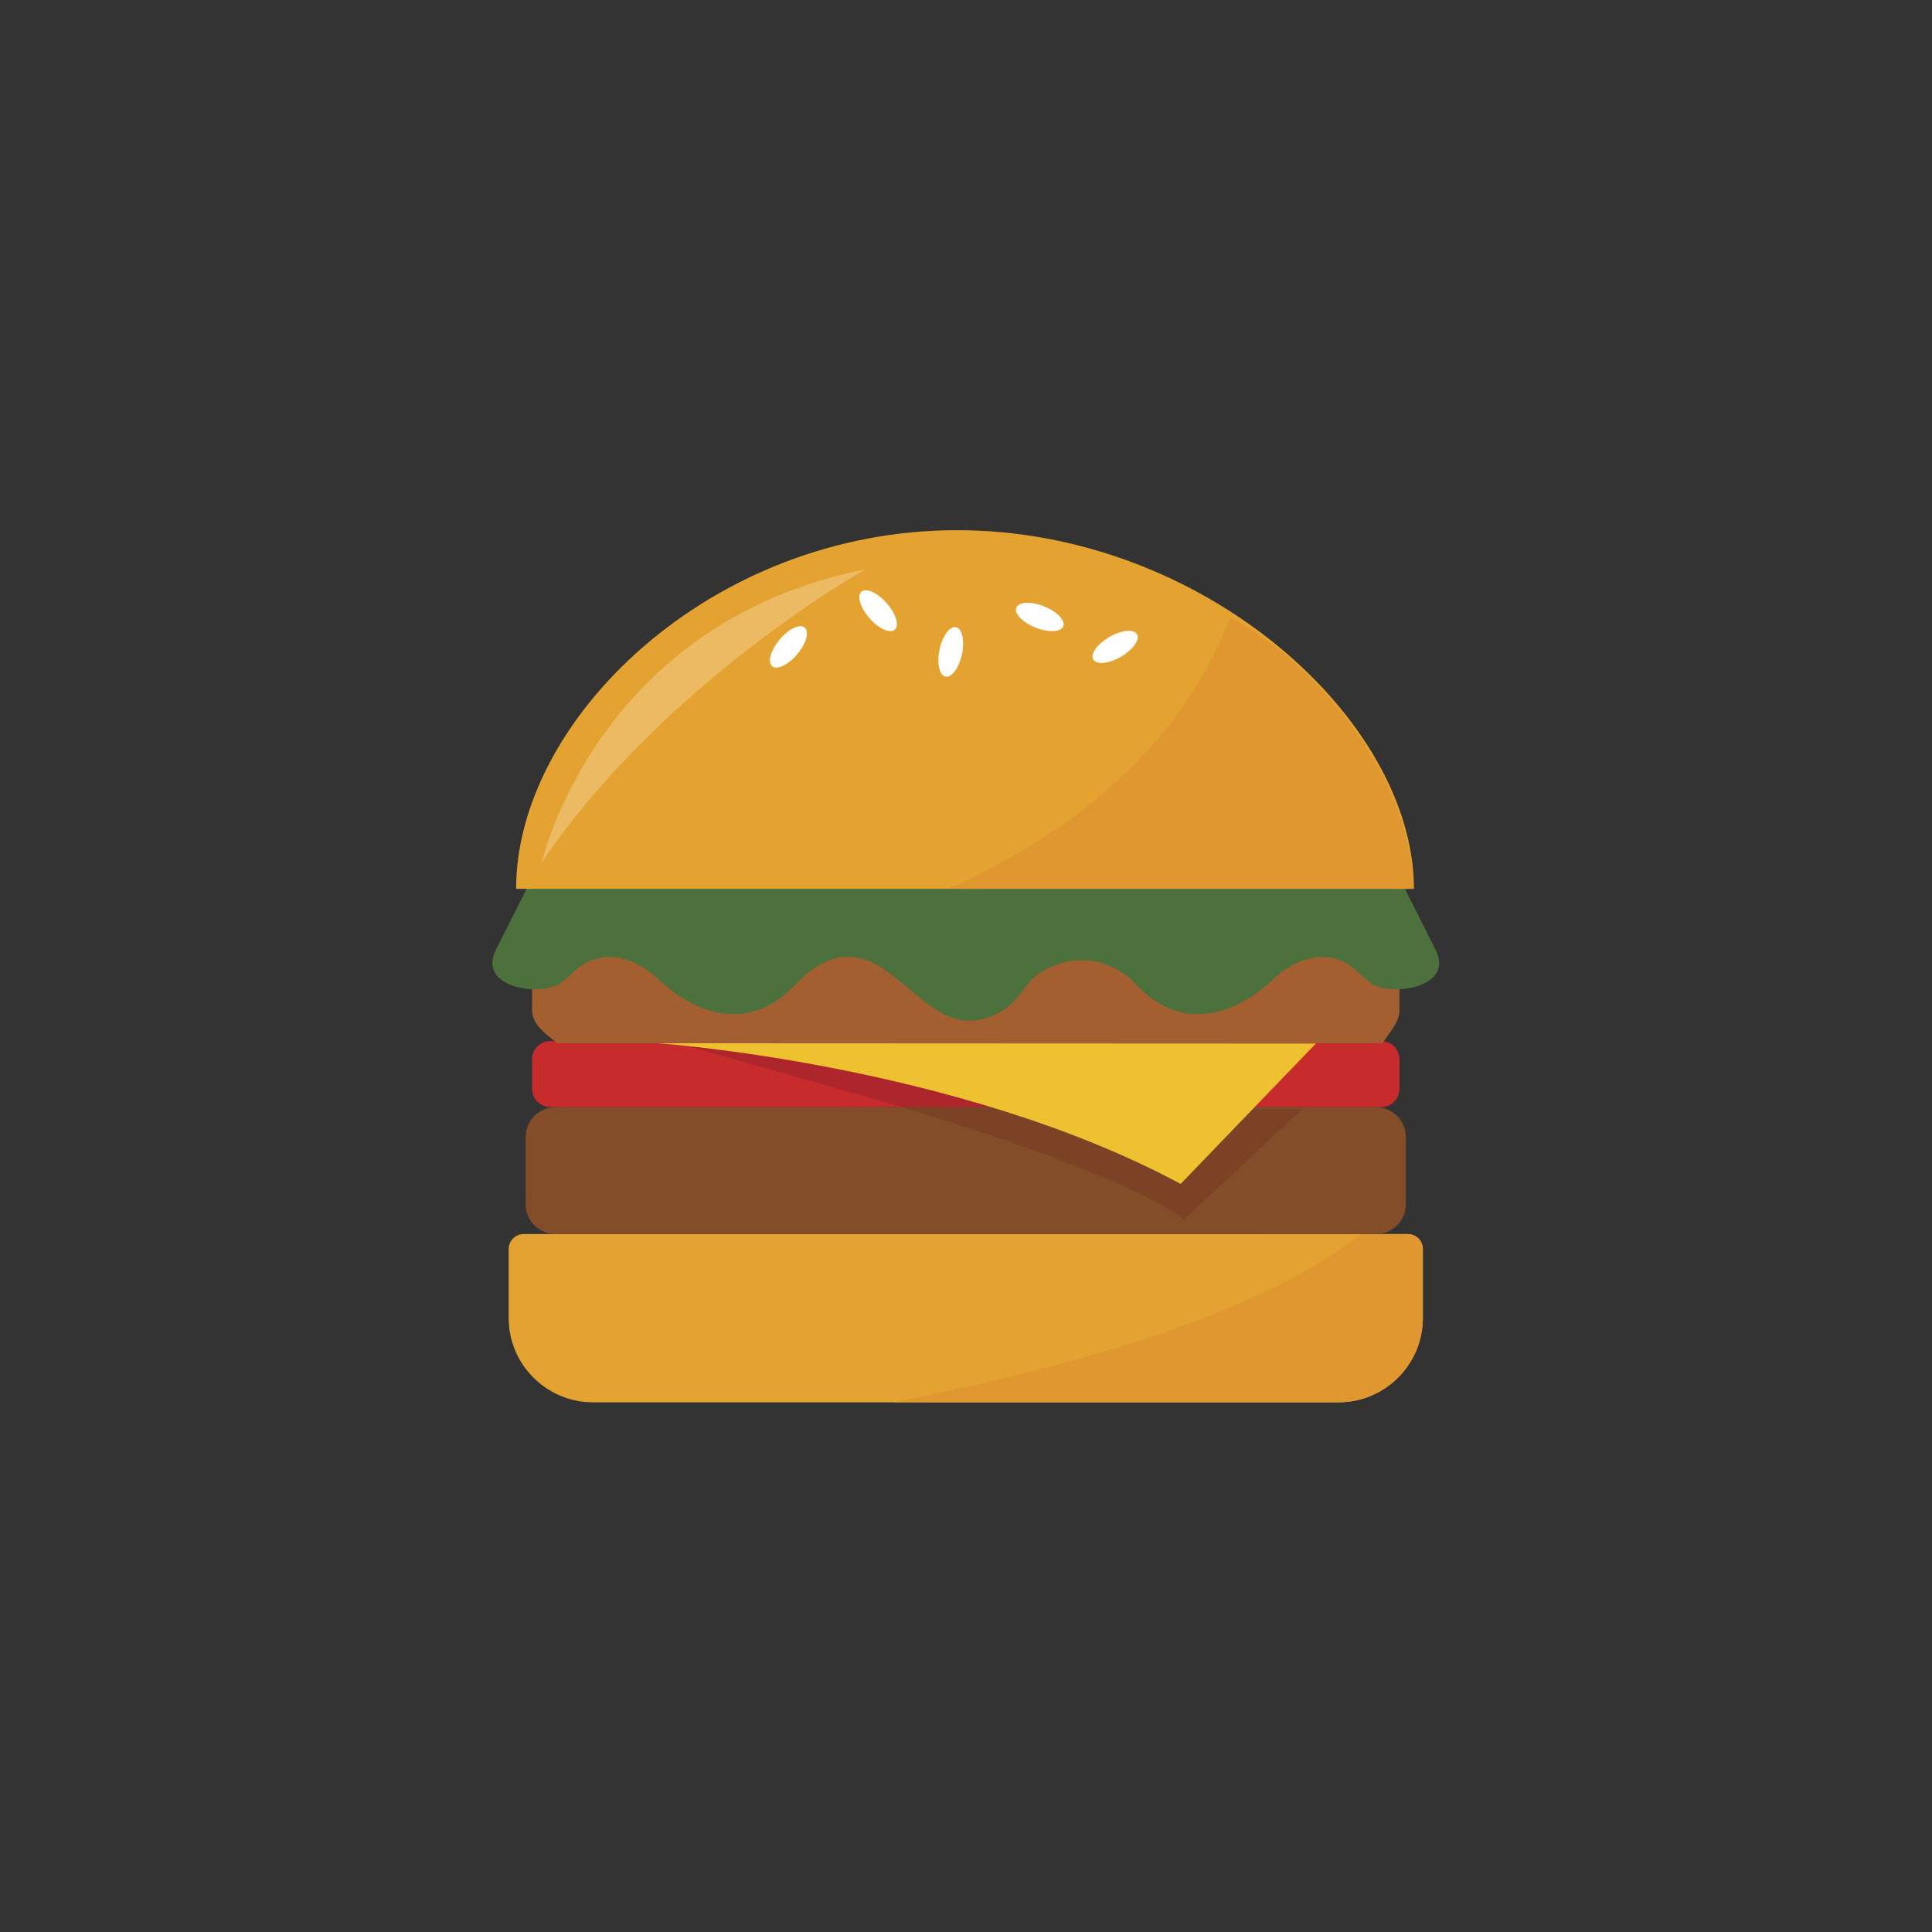 <?xml version="1.0" encoding="UTF-8" standalone="no"?>

<svg
   version="1.1"
   id="svg2"
   width="1496"
   height="1496"
   viewBox="0 0 1496 1496"
   xmlns="http://www.w3.org/2000/svg">
  <rect x="0" y="0" width="1496" height="1496" fill="#333333" stroke="none"/>
  <defs
     id="defs6" />
  <g
     id="g8"
     transform="matrix(1.333,0,0,-1.333,0,1496)">
    <g
       id="g10"
       transform="scale(0.1)">
      <path
         d="M 7776.02,3076.96 H 3443.98 c -269.04,0 -489.17,220.13 -489.17,489.17 v 401.26 c 0,47.71 39.04,86.75 86.75,86.75 h 5136.88 c 47.71,0 86.75,-39.04 86.75,-86.75 v -401.26 c 0,-269.04 -220.13,-489.17 -489.17,-489.17"
         style="fill:#e4a330;fill-opacity:1;fill-rule:nonzero;stroke:none"
         id="path14" />
      <path
         d="m 8265.19,3566.13 v 401.26 c 0,47.71 -39.04,86.75 -86.75,86.75 H 7905.91 C 7279.21,3563.81 6168.98,3272.53 5190.28,3076.96 h 2585.74 c 269.04,0 489.17,220.13 489.17,489.17"
         style="fill:#e1972f;fill-opacity:1;fill-rule:nonzero;stroke:none"
         id="path16" />
      <path
         d="M 8023.72,5175.17 H 3196.28 c -58.03,0 -105.52,-47.48 -105.52,-105.52 v -172.67 c 0,-58.04 47.49,-105.52 105.52,-105.52 h 4827.44 c 58.03,0 105.52,47.48 105.52,105.52 v 172.67 c 0,58.04 -47.49,105.52 -105.52,105.52"
         style="fill:#c72b2c;fill-opacity:1;fill-rule:nonzero;stroke:none"
         id="path18" />
      <path
         d="m 7341.83,4054.14 h 466.25 c 170.82,0 310.58,139.77 310.58,310.59 v 116.14 c 0,110.01 -58.13,206.88 -145.03,262.1 -96.75,-319.4 -408.81,-555.53 -631.8,-688.83"
         style="fill:#7c4226;fill-opacity:1;fill-rule:nonzero;stroke:none"
         id="path20" />
      <path
         d="M 8030.71,5162.66 H 3238.85 c -92.6,67.13 -148.09,122.62 -148.09,190.44 v 505.25 c 0,67.82 55.49,123.31 123.31,123.31 h 4791.86 c 67.82,0 123.31,-55.49 123.31,-123.31 V 5353.1 c 0,-67.82 -55.49,-123.31 -98.53,-190.44"
         style="fill:#a35f30;fill-opacity:1;fill-rule:nonzero;stroke:none"
         id="path22" />
      <path
         d="m 8339.2,5705.73 c -0.66,1.31 -215.83,428.42 -215.83,428.42 H 5753.58 5466.42 3096.63 c 0,0 -215.17,-427.11 -215.83,-428.42 -110.61,-219.57 250.47,-271.17 366.41,-199.7 47.34,29.19 83.03,75.68 128.99,106.44 149.17,99.82 315.39,41.47 442.34,-71.97 0,0 416.78,-446.15 803.79,-35.11 129.23,137.25 286.54,210.98 461.09,117.83 158,-84.33 277.81,-249.72 445.74,-311.97 116.1,-43.04 243.91,-5.65 339.77,74.78 64.54,54.16 98.58,137.95 169.19,183.48 182.78,117.89 408,96.83 559.56,-64.13 387.01,-411.02 803.78,35.12 803.78,35.12 126.95,113.44 293.17,171.79 442.34,71.97 45.96,-30.76 81.65,-77.25 128.99,-106.44 115.94,-71.47 477.02,-19.87 366.41,199.7"
         style="fill:#4d713d;fill-opacity:1;fill-rule:nonzero;stroke:none"
         id="path24" />
      <path
         d="m 2998.05,6059.63 v 0 c 0,981.12 1127.15,2083.41 2561.33,2083.41 v 0 c 1434.18,0 2653.88,-1102.29 2653.88,-2083.41 v 0 H 2998.05"
         style="fill:#e4a330;fill-opacity:1;fill-rule:nonzero;stroke:none"
         id="path26" />
      <path
         d="M 7146.1,7637.83 C 6834.79,6813.63 6118.92,6331.88 5506.04,6059.63 h 2704.07 c -11.78,631.16 -530.85,1287.92 -1064.01,1578.2"
         style="fill:#e1972f;fill-opacity:1;fill-rule:nonzero;stroke:none"
         id="path28" />
      <path
         d="m 4630.91,7422.29 c -52.14,-62.04 -117.19,-93.19 -145.3,-69.57 -28.11,23.62 -8.64,93.07 43.5,155.11 52.14,62.05 117.19,93.2 145.3,69.58 28.11,-23.63 8.64,-93.07 -43.5,-155.12"
         style="fill:#ffffff;fill-opacity:1;fill-rule:nonzero;stroke:none"
         id="path30" />
      <path
         d="m 6510.93,7407.49 c -70.19,-40.52 -141.97,-47.6 -160.32,-15.8 -18.36,31.8 23.65,90.43 93.83,130.95 70.19,40.52 141.97,47.59 160.33,15.79 18.36,-31.79 -23.66,-90.42 -93.84,-130.94"
         style="fill:#ffffff;fill-opacity:1;fill-rule:nonzero;stroke:none"
         id="path32" />
      <path
         d="m 5587.8,7421.97 c -16.88,-79.27 -59.67,-137.32 -95.59,-129.68 -35.91,7.65 -51.34,78.11 -34.46,157.38 16.88,79.26 59.68,137.32 95.59,129.67 35.91,-7.65 51.34,-78.1 34.46,-157.37"
         style="fill:#ffffff;fill-opacity:1;fill-rule:nonzero;stroke:none"
         id="path34" />
      <path
         d="m 5150.77,7719.15 c 53.53,-60.86 74.57,-129.85 47,-154.1 -27.56,-24.25 -93.31,5.43 -146.83,66.28 -53.53,60.85 -74.57,129.84 -47,154.09 27.57,24.25 93.31,-5.42 146.83,-66.27"
         style="fill:#ffffff;fill-opacity:1;fill-rule:nonzero;stroke:none"
         id="path36" />
      <path
         d="m 6064.56,7700.67 c 75.31,-29.92 125.39,-81.83 111.84,-115.95 -13.56,-34.13 -85.6,-37.54 -160.92,-7.63 -75.32,29.91 -125.39,81.83 -111.84,115.95 13.55,34.13 85.6,37.54 160.92,7.63"
         style="fill:#ffffff;fill-opacity:1;fill-rule:nonzero;stroke:none"
         id="path38" />
      <path
         d="m 4013.34,5140.79 1320.02,-375.27 h 817.68 c 0,0 -794.43,361.02 -2137.7,375.27"
         style="fill:#ad262b;fill-opacity:1;fill-rule:nonzero;stroke:none"
         id="path40" />
      <path
         d="M 7992.57,4054.14 H 3227.43 c -95.83,0 -174.24,78.41 -174.24,174.24 v 388.84 c 0,95.83 78.41,174.24 174.24,174.24 h 4765.14 c 95.83,0 174.24,-78.41 174.24,-174.24 v -388.84 c 0,-95.83 -78.41,-174.24 -174.24,-174.24"
         style="fill:#844d29;fill-opacity:1;fill-rule:nonzero;stroke:none"
         id="path42" />
      <path
         d="m 5236.67,4791.46 c 0,0 1262.61,-367.49 1642.11,-651.43 l 687.03,641.02 -2329.14,10.41"
         style="fill:#7c4226;fill-opacity:1;fill-rule:nonzero;stroke:none"
         id="path44" />
      <path
         d="m 6858.26,4345.6 785.58,815.32 -3823.14,1.74 c 0,0 1740.32,-120.34 3037.56,-817.06"
         style="fill:#eec131;fill-opacity:1;fill-rule:nonzero;stroke:none"
         id="path46" />
      <path
         d="m 3146.17,6211.17 c 0,0 315.92,1394.26 1880.33,1704.05 0,0 -1174.03,-657.25 -1880.33,-1704.05"
         style="fill:#ebba63;fill-opacity:1;fill-rule:nonzero;stroke:none"
         id="path48" />
    </g>
  </g>
</svg>
